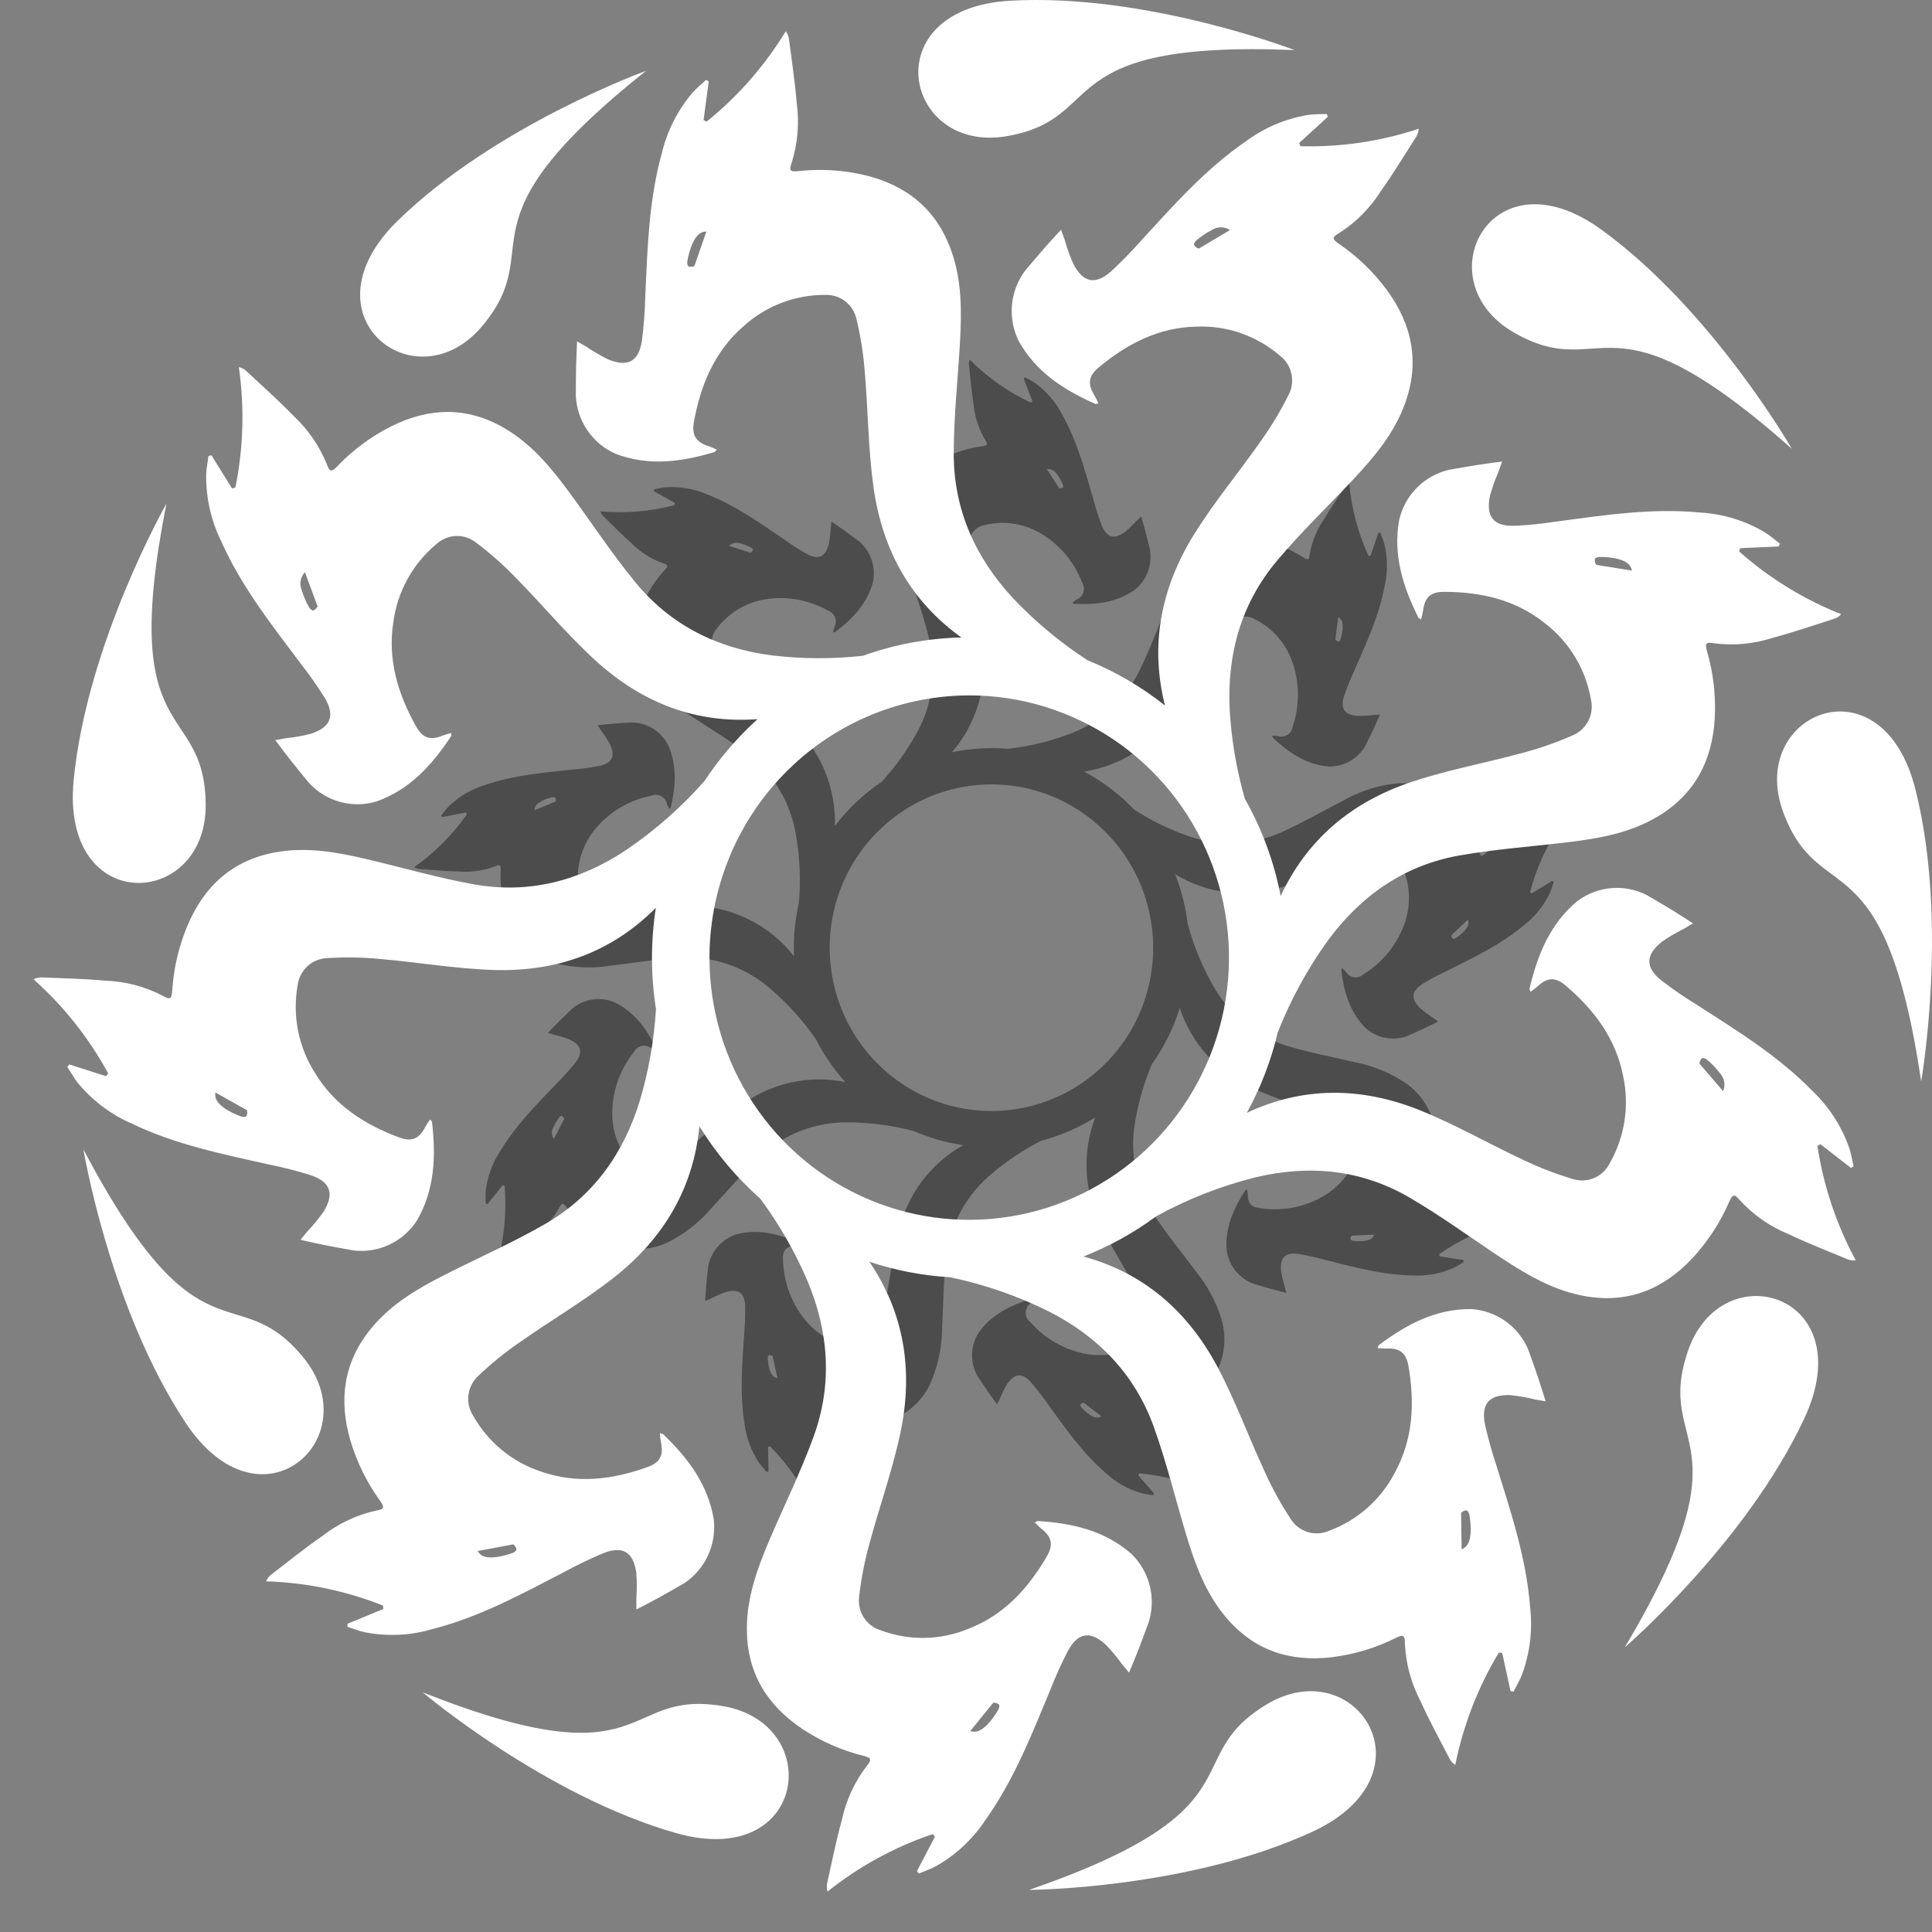 <svg width="60" height="60" viewBox="0 0 60 60" fill="none" xmlns="http://www.w3.org/2000/svg">
<rect x="0" y="0" width="60" height="60" fill="#808080" stroke="none"/>
<path d="M40.202 1.555C40.202 1.555 35.575 -0.227 31.352 0.024C27.129 0.276 28.077 4.779 31.267 4.229C34.456 3.678 32.495 1.24 40.202 1.555Z" fill="white"/>
<path d="M20.062 2.2C20.062 2.2 15.4 3.885 12.355 6.85C9.309 9.814 12.932 12.612 14.999 10.099C17.066 7.586 14.006 7.022 20.062 2.2Z" fill="white"/>
<path d="M5.168 15.643C5.168 15.643 2.702 19.977 2.288 24.227C1.874 28.477 6.429 28.236 6.388 24.969C6.348 21.703 3.656 23.277 5.168 15.643Z" fill="white"/>
<path d="M2.592 35.701C2.592 35.701 3.41 40.631 5.761 44.181C8.113 47.731 11.482 44.627 9.397 42.128C7.312 39.63 6.222 42.571 2.592 35.701Z" fill="white"/>
<path d="M13.13 52.559C13.13 52.559 16.924 55.771 20.996 56.928C25.068 58.085 25.632 53.516 22.439 52.983C19.247 52.45 20.31 55.401 13.13 52.559Z" fill="white"/>
<path d="M31.96 58.693C31.96 58.693 36.912 58.664 40.758 56.886C44.604 55.108 42.106 51.257 39.33 52.936C36.554 54.615 39.257 56.17 31.96 58.693Z" fill="white"/>
<path d="M50.459 51.161C50.459 51.161 54.226 47.917 56.032 44.056C57.838 40.194 53.469 38.874 52.418 41.964C51.368 45.054 54.427 44.485 50.459 51.161Z" fill="white"/>
<path d="M59.664 33.581C59.664 33.581 60.527 28.659 59.487 24.52C58.447 20.38 54.244 22.168 55.381 25.227C56.517 28.285 58.519 25.882 59.664 33.581Z" fill="white"/>
<path d="M55.646 13.936C55.646 13.936 53.162 9.613 49.723 7.125C46.284 4.638 44.213 8.741 47.036 10.339C49.858 11.937 49.853 8.796 55.646 13.936Z" fill="white"/>
<path d="M12.861 26.931C12.902 26.96 12.951 26.979 13.001 26.985C13.416 27.014 13.83 27.056 14.245 27.065C14.63 27.096 15.016 27.041 15.377 26.904C15.528 26.838 15.557 26.858 15.55 27.023C15.527 27.46 15.578 27.897 15.702 28.316C15.794 28.692 15.983 29.037 16.249 29.316C16.515 29.595 16.849 29.799 17.217 29.908C17.797 30.058 18.402 30.085 18.993 29.985C19.703 29.903 20.409 29.782 21.121 29.74C22.157 29.682 23.175 30.039 23.953 30.732C24.479 31.185 24.946 31.704 25.34 32.277C25.585 32.758 25.892 33.205 26.253 33.605C25.686 33.488 25.101 33.494 24.536 33.623C23.971 33.752 23.44 34.001 22.978 34.353C22.38 34.781 21.842 35.292 21.265 35.752C20.997 35.971 20.711 36.168 20.412 36.341C20.292 36.412 20.151 36.438 20.014 36.415C19.877 36.392 19.752 36.321 19.662 36.215C19.255 35.786 19.024 35.217 19.014 34.624C19.006 33.911 19.245 33.218 19.69 32.665C19.715 32.618 19.75 32.577 19.792 32.545C19.834 32.514 19.883 32.492 19.935 32.481C19.987 32.471 20.04 32.473 20.091 32.486C20.142 32.499 20.19 32.523 20.23 32.557C20.279 32.582 20.329 32.603 20.38 32.622C20.383 32.582 20.388 32.569 20.384 32.561C20.086 31.964 19.712 31.436 19.096 31.132C18.877 31.037 18.636 31.005 18.4 31.041C18.164 31.076 17.942 31.178 17.76 31.334C17.625 31.463 17.489 31.593 17.357 31.725C17.249 31.832 17.145 31.943 17.016 32.076C17.105 32.104 17.158 32.121 17.212 32.137C17.372 32.173 17.53 32.221 17.684 32.28C18.055 32.453 18.115 32.687 17.864 33.01C17.688 33.226 17.502 33.434 17.305 33.63C16.66 34.304 16.001 34.966 15.518 35.776C15.275 36.153 15.125 36.582 15.081 37.029C15.073 37.145 15.082 37.263 15.084 37.38L15.141 37.395L15.61 36.81L15.673 36.832C15.736 37.613 15.666 38.399 15.464 39.155C15.515 39.15 15.563 39.133 15.606 39.104C15.942 38.858 16.286 38.62 16.609 38.358C16.923 38.132 17.184 37.839 17.373 37.499C17.446 37.35 17.481 37.346 17.581 37.478C17.842 37.827 18.16 38.128 18.521 38.369C18.832 38.596 19.196 38.738 19.578 38.779C19.959 38.82 20.345 38.759 20.696 38.603C21.236 38.341 21.716 37.968 22.105 37.508C22.595 36.984 23.059 36.433 23.576 35.938C24.333 35.22 25.339 34.832 26.377 34.857C27.053 34.861 27.726 34.952 28.379 35.127C28.869 35.339 29.384 35.486 29.912 35.564C29.408 35.845 28.969 36.23 28.624 36.695C28.279 37.159 28.034 37.692 27.908 38.259C27.724 38.975 27.64 39.717 27.494 40.444C27.429 40.786 27.337 41.123 27.218 41.45C27.172 41.582 27.081 41.694 26.962 41.765C26.843 41.837 26.702 41.864 26.565 41.842C25.98 41.779 25.44 41.496 25.053 41.049C24.591 40.51 24.331 39.825 24.317 39.112C24.3 38.847 24.401 38.727 24.661 38.678C24.713 38.665 24.765 38.649 24.816 38.63C24.793 38.598 24.788 38.585 24.78 38.581C24.171 38.319 23.547 38.16 22.883 38.328C22.655 38.399 22.45 38.532 22.293 38.713C22.135 38.894 22.031 39.115 21.991 39.353C21.971 39.54 21.95 39.727 21.933 39.915C21.92 40.067 21.911 40.219 21.898 40.405C21.984 40.368 22.035 40.347 22.086 40.324C22.232 40.247 22.383 40.181 22.539 40.126C22.932 40.016 23.127 40.156 23.143 40.566C23.147 40.846 23.137 41.126 23.112 41.404C23.05 42.339 22.971 43.273 23.12 44.207C23.175 44.653 23.335 45.078 23.587 45.448C23.655 45.543 23.738 45.626 23.814 45.715L23.867 45.69L23.851 44.937L23.913 44.913C24.461 45.468 24.909 46.114 25.239 46.823C25.274 46.786 25.301 46.741 25.315 46.692C25.414 46.285 25.525 45.879 25.604 45.468C25.699 45.091 25.711 44.697 25.638 44.315C25.599 44.153 25.623 44.127 25.783 44.163C26.206 44.259 26.641 44.282 27.071 44.23C27.454 44.202 27.823 44.072 28.14 43.855C28.458 43.638 28.714 43.34 28.882 42.992C29.127 42.44 29.255 41.842 29.258 41.237C29.297 40.518 29.299 39.794 29.378 39.08C29.497 38.038 30.017 37.087 30.826 36.429C31.29 36.037 31.797 35.7 32.338 35.426C32.929 35.27 33.493 35.026 34.013 34.704C33.807 35.246 33.717 35.826 33.749 36.406C33.78 36.985 33.933 37.551 34.197 38.067C34.513 38.735 34.921 39.357 35.273 40.009C35.441 40.313 35.585 40.63 35.703 40.958C35.752 41.089 35.753 41.233 35.708 41.366C35.662 41.498 35.571 41.61 35.452 41.682C34.964 42.014 34.371 42.148 33.789 42.057C33.092 41.944 32.457 41.589 31.992 41.052C31.95 41.02 31.916 40.978 31.892 40.931C31.868 40.883 31.855 40.831 31.854 40.778C31.853 40.725 31.863 40.672 31.885 40.623C31.906 40.575 31.938 40.531 31.978 40.497C32.01 40.453 32.039 40.407 32.066 40.359C32.028 40.349 32.017 40.342 32.008 40.345C31.375 40.54 30.795 40.823 30.394 41.383C30.264 41.585 30.193 41.82 30.187 42.061C30.182 42.302 30.244 42.539 30.365 42.747C30.469 42.903 30.572 43.06 30.678 43.215C30.765 43.34 30.855 43.462 30.964 43.613C31.006 43.529 31.031 43.479 31.056 43.429C31.119 43.275 31.192 43.126 31.276 42.983C31.507 42.644 31.746 42.624 32.019 42.928C32.2 43.139 32.371 43.36 32.53 43.589C33.078 44.345 33.612 45.113 34.322 45.73C34.648 46.036 35.042 46.258 35.471 46.378C35.583 46.405 35.699 46.416 35.814 46.434L35.839 46.38C35.675 46.191 35.511 46.003 35.347 45.814L35.379 45.756C36.152 45.825 36.907 46.028 37.611 46.357C37.615 46.306 37.606 46.254 37.586 46.207C37.402 45.831 37.229 45.449 37.027 45.083C36.86 44.732 36.618 44.423 36.319 44.177C36.186 44.079 36.188 44.044 36.333 43.967C36.718 43.766 37.066 43.501 37.362 43.182C37.637 42.912 37.837 42.573 37.941 42.201C38.046 41.828 38.052 41.434 37.959 41.058C37.795 40.476 37.512 39.936 37.129 39.471C36.7 38.894 36.241 38.339 35.846 37.741C35.273 36.866 35.065 35.8 35.265 34.771C35.368 34.181 35.537 33.605 35.77 33.054C36.149 32.52 36.442 31.93 36.64 31.304C36.822 31.86 37.12 32.369 37.513 32.799C37.906 33.229 38.385 33.57 38.919 33.798C39.585 34.108 40.293 34.323 40.975 34.598C41.297 34.723 41.609 34.874 41.907 35.05C42.028 35.12 42.12 35.23 42.169 35.361C42.218 35.492 42.219 35.637 42.173 35.769C42.008 36.339 41.636 36.825 41.132 37.13C40.524 37.493 39.81 37.63 39.113 37.517C38.851 37.487 38.752 37.365 38.751 37.098C38.747 37.044 38.741 36.989 38.731 36.936C38.696 36.953 38.682 36.955 38.677 36.962C38.314 37.521 38.047 38.112 38.094 38.802C38.121 39.041 38.215 39.268 38.363 39.457C38.512 39.645 38.709 39.788 38.934 39.87C39.113 39.923 39.292 39.977 39.471 40.028C39.617 40.068 39.764 40.104 39.943 40.15C39.922 40.058 39.91 40.003 39.897 39.949C39.848 39.79 39.81 39.628 39.784 39.464C39.747 39.053 39.918 38.884 40.321 38.942C40.594 38.987 40.865 39.047 41.133 39.121C42.033 39.349 42.93 39.594 43.867 39.611C44.311 39.636 44.754 39.553 45.159 39.368C45.263 39.317 45.36 39.25 45.459 39.191L45.445 39.133C45.199 39.094 44.953 39.054 44.707 39.015L44.696 38.949C45.334 38.504 46.043 38.173 46.793 37.972C46.764 37.93 46.724 37.896 46.679 37.873C46.299 37.702 45.924 37.52 45.537 37.368C45.186 37.207 44.805 37.125 44.419 37.129C44.255 37.14 44.234 37.111 44.297 36.958C44.466 36.555 44.565 36.127 44.592 35.691C44.632 35.305 44.571 34.916 44.416 34.562C44.26 34.208 44.016 33.901 43.706 33.672C43.212 33.33 42.652 33.097 42.063 32.986C41.368 32.819 40.663 32.689 39.98 32.483C38.986 32.18 38.151 31.494 37.654 30.574C37.319 29.979 37.06 29.343 36.883 28.682C36.823 28.192 36.706 27.711 36.533 27.249C36.521 27.216 36.508 27.184 36.496 27.152C36.989 27.451 37.539 27.641 38.11 27.71C38.681 27.779 39.26 27.725 39.809 27.552C40.515 27.353 41.193 27.054 41.889 26.818C42.215 26.703 42.55 26.615 42.89 26.554C43.026 26.528 43.167 26.552 43.288 26.62C43.41 26.688 43.504 26.797 43.553 26.928C43.793 27.471 43.821 28.084 43.632 28.647C43.401 29.32 42.944 29.891 42.34 30.26C42.301 30.296 42.255 30.323 42.205 30.338C42.154 30.354 42.101 30.358 42.049 30.35C41.996 30.342 41.947 30.322 41.903 30.292C41.859 30.263 41.823 30.223 41.796 30.177C41.758 30.138 41.718 30.101 41.677 30.066C41.661 30.103 41.652 30.113 41.653 30.122C41.734 30.785 41.909 31.41 42.387 31.906C42.562 32.07 42.778 32.182 43.012 32.228C43.246 32.276 43.489 32.255 43.712 32.171C43.883 32.094 44.054 32.019 44.223 31.94C44.36 31.876 44.495 31.807 44.661 31.725C44.586 31.669 44.542 31.635 44.497 31.602C44.358 31.513 44.225 31.414 44.1 31.306C43.809 31.017 43.831 30.776 44.175 30.558C44.412 30.413 44.657 30.282 44.909 30.164C45.741 29.749 46.582 29.351 47.307 28.752C47.662 28.481 47.946 28.128 48.137 27.722C48.184 27.615 48.214 27.501 48.252 27.39L48.204 27.356L47.566 27.748L47.515 27.705C47.716 26.949 48.045 26.233 48.487 25.59C48.438 25.577 48.386 25.577 48.337 25.589C47.938 25.707 47.535 25.813 47.143 25.951C46.772 26.056 46.429 26.243 46.137 26.498C46.019 26.614 45.984 26.605 45.934 26.448C45.805 26.03 45.607 25.639 45.347 25.289C45.13 24.969 44.835 24.712 44.489 24.543C44.144 24.375 43.76 24.3 43.378 24.328C42.782 24.39 42.205 24.578 41.685 24.879C41.049 25.205 40.428 25.566 39.775 25.856C38.823 26.273 37.747 26.296 36.778 25.919C36.23 25.719 35.707 25.457 35.218 25.138C34.767 24.666 34.244 24.268 33.669 23.962C34.24 23.874 34.786 23.665 35.271 23.348C35.756 23.031 36.168 22.614 36.481 22.125C36.898 21.515 37.229 20.848 37.614 20.216C37.791 19.917 37.992 19.633 38.215 19.367C38.303 19.259 38.427 19.185 38.563 19.16C38.7 19.134 38.841 19.157 38.962 19.225C39.49 19.487 39.901 19.941 40.113 20.495C40.362 21.161 40.373 21.895 40.144 22.568C40.137 22.621 40.118 22.672 40.089 22.716C40.06 22.761 40.022 22.798 39.977 22.826C39.932 22.854 39.881 22.871 39.828 22.876C39.776 22.881 39.723 22.875 39.673 22.857C39.62 22.851 39.565 22.848 39.511 22.849C39.522 22.887 39.522 22.901 39.528 22.907C40.011 23.364 40.542 23.73 41.224 23.802C41.462 23.816 41.699 23.762 41.909 23.646C42.118 23.531 42.292 23.359 42.41 23.15C42.492 22.981 42.576 22.812 42.656 22.642C42.72 22.504 42.78 22.364 42.856 22.194C42.763 22.199 42.707 22.201 42.651 22.205C42.488 22.227 42.324 22.236 42.159 22.234C41.752 22.201 41.616 22.002 41.742 21.611C41.833 21.347 41.938 21.088 42.056 20.834C42.432 19.978 42.825 19.128 43.002 18.2C43.102 17.762 43.097 17.307 42.987 16.872C42.955 16.76 42.906 16.653 42.865 16.543L42.806 16.548C42.725 16.786 42.645 17.023 42.564 17.261L42.498 17.261C42.172 16.55 41.971 15.788 41.903 15.008C41.857 15.03 41.817 15.063 41.787 15.105C41.556 15.453 41.313 15.795 41.099 16.154C40.882 16.475 40.736 16.841 40.674 17.225C40.657 17.39 40.625 17.406 40.486 17.317C40.123 17.08 39.721 16.907 39.3 16.807C38.931 16.701 38.541 16.695 38.168 16.788C37.796 16.882 37.455 17.073 37.178 17.342C36.76 17.775 36.436 18.292 36.228 18.859C35.946 19.521 35.698 20.2 35.38 20.844C34.914 21.78 34.101 22.494 33.118 22.83C32.529 23.045 31.916 23.188 31.293 23.255C30.715 23.207 30.133 23.243 29.565 23.361C29.941 22.923 30.221 22.41 30.387 21.854C30.553 21.299 30.6 20.715 30.527 20.14C30.455 19.403 30.282 18.677 30.171 17.944C30.116 17.6 30.088 17.252 30.088 16.904C30.086 16.764 30.133 16.627 30.221 16.518C30.309 16.41 30.431 16.335 30.568 16.309C31.139 16.165 31.742 16.243 32.258 16.529C32.875 16.875 33.352 17.428 33.608 18.092C33.636 18.137 33.654 18.188 33.66 18.241C33.667 18.294 33.661 18.347 33.645 18.398C33.628 18.448 33.6 18.494 33.564 18.533C33.527 18.571 33.482 18.601 33.433 18.619C33.388 18.65 33.345 18.683 33.304 18.719C33.336 18.741 33.345 18.752 33.354 18.752C34.015 18.786 34.655 18.72 35.221 18.331C35.412 18.186 35.559 17.99 35.645 17.766C35.731 17.541 35.754 17.297 35.71 17.06C35.665 16.877 35.621 16.694 35.573 16.512C35.534 16.364 35.49 16.218 35.44 16.039C35.372 16.104 35.331 16.142 35.291 16.181C35.18 16.304 35.06 16.418 34.933 16.524C34.601 16.763 34.37 16.7 34.216 16.32C34.117 16.059 34.031 15.793 33.959 15.522C33.699 14.623 33.456 13.718 32.998 12.893C32.794 12.493 32.499 12.149 32.137 11.889C32.041 11.824 31.935 11.774 31.833 11.717L31.792 11.759C31.882 11.993 31.973 12.227 32.063 12.461L32.013 12.505C31.309 12.174 30.668 11.723 30.118 11.171C30.097 11.218 30.087 11.269 30.091 11.321C30.137 11.738 30.17 12.156 30.236 12.57C30.275 12.957 30.398 13.331 30.596 13.665C30.688 13.803 30.674 13.836 30.512 13.858C30.082 13.914 29.666 14.044 29.279 14.241C28.93 14.401 28.628 14.65 28.403 14.965C28.179 15.279 28.04 15.647 28 16.032C27.958 16.636 28.041 17.242 28.245 17.811C28.452 18.5 28.697 19.18 28.866 19.879C29.109 20.898 28.945 21.972 28.409 22.87C28.12 23.377 27.776 23.849 27.383 24.279C26.827 24.652 26.336 25.115 25.93 25.649C25.946 25.065 25.839 24.484 25.615 23.945C25.392 23.405 25.057 22.92 24.633 22.522C24.112 22.001 23.519 21.554 22.971 21.06C22.711 20.831 22.47 20.582 22.249 20.314C22.159 20.207 22.109 20.071 22.108 19.931C22.107 19.791 22.154 19.655 22.242 19.546C22.591 19.068 23.105 18.739 23.682 18.627C24.376 18.495 25.094 18.614 25.71 18.96C25.76 18.977 25.806 19.004 25.845 19.041C25.883 19.077 25.913 19.122 25.932 19.172C25.951 19.221 25.959 19.275 25.955 19.328C25.951 19.381 25.935 19.433 25.909 19.479C25.894 19.531 25.881 19.584 25.872 19.638C25.911 19.634 25.925 19.637 25.932 19.632C26.462 19.232 26.914 18.769 27.104 18.104C27.158 17.87 27.148 17.625 27.072 17.396C26.996 17.168 26.859 16.965 26.676 16.811C26.525 16.699 26.376 16.587 26.224 16.477C26.101 16.389 25.975 16.305 25.822 16.199C25.811 16.293 25.803 16.349 25.797 16.404C25.79 16.57 25.77 16.736 25.739 16.899C25.635 17.297 25.417 17.397 25.058 17.204C24.816 17.067 24.582 16.917 24.356 16.755C23.587 16.231 22.828 15.691 21.953 15.351C21.544 15.174 21.099 15.1 20.656 15.133C20.541 15.145 20.427 15.175 20.313 15.196L20.308 15.255C20.526 15.377 20.743 15.499 20.961 15.621L20.949 15.687C20.199 15.886 19.42 15.951 18.647 15.881C18.661 15.931 18.686 15.976 18.721 16.014C19.02 16.305 19.311 16.606 19.623 16.882C19.898 17.155 20.229 17.364 20.593 17.493C20.751 17.54 20.761 17.574 20.649 17.696C20.354 18.016 20.116 18.384 19.943 18.785C19.775 19.133 19.7 19.52 19.726 19.906C19.752 20.293 19.878 20.666 20.091 20.988C20.44 21.48 20.887 21.892 21.404 22.199C22 22.596 22.618 22.962 23.19 23.391C24.021 24.019 24.574 24.952 24.729 25.988C24.842 26.663 24.87 27.349 24.812 28.031C24.686 28.576 24.634 29.135 24.658 29.694C24.298 29.236 23.846 28.86 23.332 28.592C22.817 28.323 22.252 28.169 21.674 28.138C20.943 28.077 20.204 28.119 19.47 28.096C19.125 28.089 18.781 28.054 18.441 27.992C18.304 27.968 18.18 27.897 18.09 27.79C18 27.684 17.949 27.549 17.948 27.408C17.91 26.816 18.095 26.23 18.466 25.769C18.915 25.219 19.539 24.844 20.233 24.71C20.282 24.69 20.334 24.681 20.387 24.685C20.439 24.688 20.491 24.703 20.537 24.728C20.583 24.754 20.623 24.79 20.654 24.833C20.685 24.876 20.705 24.926 20.715 24.979C20.736 25.029 20.761 25.078 20.788 25.125C20.816 25.096 20.828 25.09 20.83 25.081C20.982 24.431 21.033 23.783 20.756 23.151C20.648 22.935 20.484 22.755 20.281 22.628C20.077 22.502 19.843 22.436 19.605 22.437C19.418 22.449 19.232 22.459 19.046 22.474C18.895 22.486 18.745 22.503 18.561 22.522C18.612 22.601 18.642 22.648 18.673 22.695C18.772 22.827 18.863 22.967 18.943 23.112C19.116 23.485 19.013 23.703 18.615 23.787C18.343 23.839 18.068 23.876 17.791 23.899C16.868 23.995 15.943 24.074 15.056 24.381C14.631 24.511 14.242 24.742 13.923 25.055C13.843 25.139 13.775 25.235 13.701 25.326L13.735 25.375C13.979 25.327 14.223 25.279 14.468 25.232L14.501 25.289C14.052 25.928 13.497 26.484 12.861 26.931ZM22.641 16.954C22.685 16.907 22.741 16.875 22.803 16.861C22.866 16.847 22.931 16.852 22.99 16.875C23.103 16.904 23.213 16.945 23.316 16.999C23.346 17.012 23.387 17.055 23.383 17.076C23.37 17.114 23.343 17.146 23.308 17.165L22.641 16.954ZM32.514 14.57C32.664 14.537 32.754 14.64 32.832 14.734C32.901 14.829 32.959 14.932 33.005 15.04C33.02 15.069 33.024 15.129 33.008 15.142C32.974 15.163 32.933 15.171 32.894 15.163L32.514 14.57ZM41.56 19.165C41.696 19.238 41.699 19.376 41.699 19.498C41.691 19.616 41.669 19.732 41.635 19.844C41.628 19.876 41.593 19.925 41.572 19.924C41.532 19.918 41.496 19.897 41.471 19.866L41.56 19.165ZM45.075 29.042L45.587 28.561C45.645 28.705 45.56 28.813 45.482 28.907C45.401 28.992 45.311 29.067 45.214 29.132C45.188 29.151 45.13 29.166 45.115 29.152C45.088 29.122 45.074 29.083 45.075 29.042ZM41.978 38.374L42.677 38.343C42.63 38.49 42.495 38.517 42.376 38.537C42.26 38.55 42.143 38.548 42.027 38.534C41.995 38.531 41.941 38.505 41.939 38.484C41.937 38.444 41.952 38.405 41.978 38.374ZM34.211 43.987C34.154 44.016 34.09 44.027 34.026 44.019C33.963 44.011 33.904 43.984 33.855 43.942C33.758 43.877 33.669 43.8 33.59 43.715C33.566 43.692 33.542 43.637 33.553 43.62C33.577 43.588 33.613 43.567 33.653 43.561L34.211 43.987ZM24.145 42.8C23.994 42.779 23.944 42.65 23.902 42.535C23.87 42.422 23.85 42.306 23.844 42.188C23.84 42.156 23.857 42.098 23.876 42.092C23.915 42.083 23.956 42.09 23.991 42.111L24.145 42.8ZM17.523 34.743L17.201 35.37C17.163 35.318 17.142 35.256 17.139 35.192C17.136 35.128 17.152 35.064 17.185 35.009C17.232 34.901 17.292 34.8 17.362 34.706C17.38 34.679 17.429 34.645 17.448 34.653C17.484 34.672 17.511 34.705 17.523 34.743H17.523ZM35.367 31.524C34.958 32.438 34.288 33.208 33.445 33.738C32.601 34.268 31.621 34.533 30.627 34.501C29.634 34.468 28.673 34.139 27.865 33.555C27.058 32.971 26.439 32.158 26.089 31.219C25.739 30.28 25.672 29.258 25.898 28.281C26.123 27.304 26.631 26.416 27.356 25.731C28.081 25.045 28.991 24.591 29.971 24.428C30.952 24.264 31.958 24.398 32.863 24.811C34.076 25.368 35.021 26.387 35.49 27.645C35.96 28.903 35.916 30.298 35.367 31.524ZM16.821 24.876C16.926 24.825 17.036 24.785 17.15 24.759C17.181 24.75 17.24 24.757 17.249 24.775C17.264 24.813 17.264 24.855 17.249 24.892L16.603 25.163C16.598 25.008 16.715 24.937 16.821 24.876Z" fill="#4C4C4C"/>
<path d="M56.442 35.592L56.531 35.532C56.847 35.778 57.164 36.023 57.481 36.269L57.564 36.223C57.523 36.04 57.494 35.852 57.438 35.673C57.203 34.993 56.809 34.38 56.291 33.885C55.236 32.801 53.962 32.018 52.705 31.21C52.325 30.978 51.956 30.725 51.602 30.453C51.09 30.044 51.097 29.656 51.612 29.246C51.83 29.095 52.059 28.96 52.296 28.843C52.374 28.798 52.45 28.752 52.579 28.675C52.328 28.515 52.125 28.382 51.917 28.255C51.661 28.099 51.401 27.949 51.142 27.797C50.8 27.623 50.416 27.548 50.034 27.582C49.653 27.616 49.288 27.757 48.981 27.988C48.133 28.695 47.745 29.663 47.501 30.707C47.498 30.721 47.51 30.739 47.53 30.8C47.602 30.752 47.672 30.7 47.739 30.643C48.048 30.351 48.299 30.332 48.622 30.607C49.502 31.355 50.176 32.244 50.406 33.408C50.61 34.339 50.46 35.314 49.984 36.138C49.882 36.338 49.714 36.496 49.508 36.584C49.303 36.672 49.074 36.684 48.86 36.619C48.328 36.462 47.809 36.263 47.309 36.023C46.238 35.523 45.207 34.928 44.114 34.487C42.239 33.73 40.434 33.756 38.721 34.56C39.153 33.775 39.477 32.933 39.683 32.059C40.084 31.038 40.613 30.072 41.256 29.185C42.283 27.798 43.62 26.872 45.314 26.569C46.441 26.368 47.589 26.29 48.727 26.152C49.683 26.035 50.626 25.866 51.473 25.363C52.627 24.677 53.177 23.63 53.253 22.306C53.291 21.605 53.21 20.903 53.014 20.23C52.941 19.974 52.979 19.932 53.24 19.979C53.854 20.057 54.478 19.997 55.067 19.804C55.712 19.634 56.343 19.413 56.98 19.211C57.056 19.183 57.125 19.136 57.18 19.074C56.021 18.615 54.949 17.956 54.012 17.127L54.043 17.024C54.442 17.007 54.841 16.989 55.24 16.972L55.275 16.883C55.126 16.769 54.985 16.645 54.828 16.544C54.215 16.175 53.523 15.96 52.81 15.918C51.312 15.771 49.837 15.997 48.36 16.194C47.92 16.262 47.477 16.308 47.032 16.33C46.38 16.347 46.138 16.046 46.272 15.398C46.343 15.141 46.432 14.889 46.54 14.646C46.571 14.561 46.6 14.476 46.65 14.333C46.356 14.374 46.115 14.403 45.875 14.441C45.579 14.488 45.284 14.541 44.989 14.593C44.616 14.681 44.275 14.873 44.004 15.146C43.732 15.42 43.542 15.764 43.454 16.141C43.254 17.233 43.572 18.225 44.05 19.183C44.057 19.197 44.078 19.202 44.131 19.236C44.156 19.152 44.177 19.067 44.192 18.98C44.243 18.556 44.423 18.379 44.846 18.38C45.996 18.382 47.079 18.626 47.996 19.369C48.745 19.95 49.25 20.794 49.41 21.734C49.459 21.953 49.43 22.183 49.329 22.384C49.227 22.584 49.059 22.743 48.854 22.831C48.347 23.056 47.822 23.24 47.286 23.381C46.147 23.692 44.978 23.905 43.859 24.276C41.94 24.912 40.573 26.102 39.772 27.829C39.569 26.767 39.193 25.746 38.66 24.807C38.401 23.906 38.243 22.977 38.189 22.04C38.103 20.31 38.547 18.737 39.66 17.412C40.4 16.531 41.235 15.732 42.024 14.892C42.687 14.186 43.306 13.448 43.64 12.515C44.095 11.244 43.856 10.084 43.077 9.016C42.663 8.452 42.157 7.964 41.581 7.572C41.362 7.422 41.366 7.365 41.596 7.234C42.118 6.898 42.561 6.45 42.892 5.922C43.281 5.376 43.628 4.798 43.99 4.233C44.031 4.161 44.055 4.081 44.058 3.998C42.874 4.392 41.633 4.575 40.388 4.541L40.346 4.442C40.642 4.172 40.939 3.901 41.235 3.63L41.205 3.54C41.019 3.548 40.831 3.543 40.647 3.566C39.942 3.678 39.273 3.958 38.697 4.385C37.452 5.237 36.458 6.362 35.445 7.465C35.15 7.801 34.837 8.121 34.509 8.425C34.017 8.859 33.64 8.783 33.334 8.198C33.226 7.954 33.136 7.703 33.065 7.446C33.035 7.361 33.003 7.277 32.952 7.135C32.751 7.355 32.584 7.533 32.423 7.717C32.225 7.944 32.032 8.175 31.837 8.405C31.606 8.713 31.464 9.081 31.428 9.466C31.393 9.851 31.464 10.239 31.634 10.585C32.17 11.554 33.043 12.113 34.017 12.543C34.03 12.549 34.05 12.539 34.113 12.531C34.079 12.45 34.04 12.371 33.998 12.295C33.769 11.935 33.795 11.683 34.122 11.411C35.008 10.672 35.997 10.162 37.173 10.143C38.116 10.107 39.039 10.432 39.756 11.052C39.933 11.189 40.057 11.384 40.105 11.604C40.154 11.824 40.125 12.054 40.023 12.254C39.774 12.755 39.487 13.234 39.163 13.688C38.483 14.661 37.717 15.578 37.09 16.584C36.023 18.297 35.719 20.079 36.179 21.909C35.447 21.327 34.637 20.854 33.773 20.504C32.926 19.955 32.148 19.306 31.454 18.571C30.282 17.306 29.616 15.816 29.619 14.079C29.621 12.924 29.748 11.769 29.814 10.614C29.869 9.643 29.87 8.677 29.528 7.746C29.063 6.479 28.139 5.749 26.861 5.441C26.185 5.28 25.486 5.237 24.795 5.314C24.532 5.342 24.498 5.296 24.59 5.045C24.774 4.449 24.826 3.818 24.742 3.199C24.689 2.528 24.585 1.862 24.5 1.194C24.486 1.113 24.453 1.036 24.402 0.971C23.75 2.042 22.918 2.992 21.945 3.777L21.85 3.728C21.904 3.329 21.957 2.929 22.01 2.529L21.93 2.479C21.792 2.607 21.646 2.725 21.52 2.863C21.052 3.408 20.721 4.058 20.553 4.759C20.147 6.222 20.107 7.727 20.038 9.23C20.028 9.679 19.994 10.127 19.937 10.573C19.839 11.225 19.502 11.412 18.894 11.165C18.656 11.049 18.427 10.916 18.208 10.767C18.131 10.721 18.052 10.677 17.922 10.602C17.91 10.902 17.896 11.146 17.891 11.391C17.884 11.694 17.884 11.996 17.883 12.298C17.903 12.685 18.03 13.057 18.249 13.375C18.468 13.692 18.77 13.942 19.122 14.095C20.151 14.486 21.175 14.344 22.194 14.037C22.208 14.033 22.217 14.013 22.26 13.966C22.182 13.926 22.102 13.891 22.021 13.861C21.616 13.735 21.475 13.526 21.55 13.105C21.756 11.963 22.184 10.929 23.071 10.149C23.769 9.507 24.681 9.153 25.626 9.159C25.849 9.149 26.068 9.218 26.245 9.354C26.423 9.49 26.548 9.685 26.598 9.904C26.728 10.448 26.815 11.001 26.857 11.559C26.96 12.745 26.962 13.945 27.126 15.121C27.407 17.134 28.322 18.699 29.857 19.797C28.814 19.821 27.781 20.013 26.797 20.366C25.867 20.469 24.929 20.466 24 20.357C22.298 20.144 20.84 19.43 19.741 18.094C19.01 17.206 18.375 16.237 17.692 15.307C17.119 14.527 16.507 13.783 15.654 13.29C14.493 12.618 13.32 12.654 12.143 13.244C11.521 13.557 10.957 13.976 10.474 14.482C10.29 14.673 10.235 14.659 10.147 14.408C9.91 13.831 9.55 13.313 9.092 12.892C8.627 12.411 8.124 11.967 7.635 11.509C7.572 11.455 7.498 11.418 7.418 11.401C7.596 12.645 7.56 13.911 7.31 15.143L7.206 15.168L6.569 14.143L6.475 14.157C6.451 14.344 6.413 14.53 6.404 14.717C6.39 15.438 6.548 16.151 6.864 16.797C7.479 18.183 8.404 19.365 9.304 20.563C9.581 20.915 9.839 21.281 10.078 21.66C10.416 22.224 10.276 22.585 9.652 22.789C9.396 22.854 9.135 22.9 8.872 22.927C8.784 22.942 8.696 22.958 8.549 22.985C8.729 23.223 8.874 23.42 9.025 23.611C9.212 23.848 9.404 24.08 9.594 24.313C9.855 24.596 10.189 24.801 10.558 24.903C10.928 25.005 11.319 25.002 11.686 24.892C12.725 24.526 13.421 23.756 14.01 22.862C14.018 22.849 14.012 22.828 14.015 22.764C13.93 22.784 13.847 22.809 13.764 22.838C13.374 23.003 13.133 22.933 12.924 22.562C12.357 21.552 12.031 20.481 12.217 19.309C12.346 18.365 12.822 17.504 13.552 16.898C13.717 16.746 13.929 16.657 14.152 16.646C14.375 16.636 14.594 16.705 14.772 16.841C15.216 17.174 15.634 17.543 16.02 17.944C16.852 18.789 17.614 19.709 18.486 20.506C19.973 21.864 21.661 22.475 23.529 22.333C23.488 22.369 23.447 22.406 23.407 22.444C22.83 22.983 22.319 23.588 21.884 24.248C21.16 25.07 20.335 25.796 19.43 26.408C17.995 27.358 16.426 27.766 14.731 27.466C13.604 27.266 12.499 26.942 11.383 26.68C10.445 26.459 9.502 26.293 8.535 26.473C7.219 26.719 6.347 27.513 5.828 28.732C5.554 29.377 5.393 30.065 5.349 30.765C5.331 31.031 5.28 31.057 5.052 30.923C4.501 30.637 3.895 30.478 3.276 30.456C2.612 30.394 1.944 30.383 1.277 30.354C1.196 30.354 1.115 30.374 1.043 30.413C1.976 31.245 2.76 32.234 3.36 33.336L3.296 33.422C2.915 33.301 2.534 33.18 2.153 33.058L2.091 33.13C2.192 33.288 2.282 33.454 2.395 33.603C2.846 34.161 3.424 34.602 4.079 34.888C5.437 35.543 6.899 35.84 8.354 36.165C8.791 36.252 9.222 36.363 9.648 36.496C10.267 36.705 10.392 37.071 10.047 37.634C9.893 37.851 9.723 38.056 9.54 38.249C9.482 38.318 9.426 38.388 9.331 38.504C9.62 38.568 9.857 38.623 10.095 38.67C10.389 38.728 10.684 38.78 10.979 38.834C11.36 38.879 11.745 38.817 12.093 38.653C12.44 38.49 12.735 38.232 12.946 37.908C13.503 36.951 13.541 35.909 13.416 34.843C13.415 34.829 13.397 34.816 13.358 34.766C13.306 34.836 13.258 34.909 13.214 34.985C13.022 35.366 12.793 35.471 12.396 35.324C11.317 34.924 10.381 34.321 9.772 33.306C9.265 32.502 9.076 31.535 9.244 30.596C9.273 30.373 9.378 30.166 9.541 30.013C9.704 29.86 9.916 29.769 10.138 29.756C10.691 29.72 11.246 29.728 11.798 29.781C12.973 29.882 14.144 30.085 15.321 30.123C17.341 30.188 19.03 29.541 20.368 28.192C20.206 29.234 20.208 30.295 20.372 31.336C20.314 32.296 20.148 33.246 19.875 34.168C19.372 35.824 18.423 37.15 16.929 38.013C15.936 38.586 14.881 39.05 13.856 39.568C12.994 40.003 12.163 40.484 11.534 41.246C10.677 42.285 10.509 43.458 10.88 44.73C11.079 45.403 11.39 46.036 11.8 46.603C11.954 46.819 11.931 46.871 11.671 46.915C11.066 47.051 10.499 47.32 10.009 47.703C9.459 48.082 8.938 48.506 8.407 48.913C8.344 48.965 8.295 49.033 8.264 49.11C9.509 49.147 10.738 49.402 11.897 49.863C11.899 49.899 11.901 49.934 11.902 49.97C11.533 50.123 11.163 50.275 10.793 50.427L10.79 50.523C10.968 50.58 11.143 50.649 11.324 50.69C12.024 50.828 12.748 50.795 13.433 50.592C14.892 50.219 16.205 49.504 17.53 48.816C17.922 48.602 18.324 48.408 18.735 48.236C19.343 47.997 19.672 48.198 19.762 48.853C19.781 49.12 19.781 49.387 19.762 49.653C19.761 49.743 19.762 49.833 19.762 49.985C20.026 49.846 20.243 49.736 20.456 49.619C20.719 49.474 20.979 49.324 21.239 49.174C21.561 48.964 21.818 48.667 21.982 48.317C22.146 47.968 22.21 47.579 22.167 47.194C21.99 46.099 21.359 45.273 20.588 44.534C20.578 44.524 20.556 44.525 20.494 44.512C20.499 44.599 20.508 44.687 20.523 44.773C20.616 45.19 20.506 45.418 20.108 45.561C19.024 45.951 17.923 46.09 16.811 45.703C15.912 45.412 15.155 44.789 14.69 43.959C14.57 43.769 14.52 43.543 14.549 43.32C14.577 43.096 14.682 42.89 14.846 42.737C15.248 42.352 15.681 42.001 16.139 41.686C17.107 41.004 18.136 40.406 19.065 39.676C20.648 38.432 21.536 36.859 21.721 34.979C22.239 35.818 22.877 36.576 23.613 37.228C24.195 38.014 24.685 38.866 25.071 39.766C25.741 41.36 25.86 42.992 25.265 44.621C24.87 45.706 24.358 46.746 23.903 47.808C23.521 48.701 23.191 49.608 23.194 50.6C23.2 51.952 23.819 52.958 24.914 53.691C25.494 54.077 26.136 54.36 26.811 54.528C27.067 54.593 27.083 54.647 26.912 54.85C26.535 55.347 26.272 55.921 26.141 56.532C25.962 57.18 25.832 57.842 25.685 58.499C25.67 58.58 25.676 58.664 25.701 58.743C26.678 57.963 27.782 57.36 28.963 56.96L29.036 57.038L28.477 58.109L28.536 58.184C28.708 58.111 28.886 58.051 29.051 57.965C29.676 57.616 30.209 57.12 30.604 56.52C31.484 55.287 32.034 53.887 32.61 52.5C32.773 52.082 32.958 51.672 33.163 51.273C33.477 50.696 33.857 50.636 34.343 51.079C34.528 51.271 34.698 51.475 34.852 51.692C34.909 51.761 34.968 51.829 35.064 51.945C35.178 51.668 35.274 51.443 35.362 51.215C35.471 50.933 35.574 50.649 35.679 50.366C35.791 49.996 35.799 49.602 35.702 49.227C35.604 48.853 35.405 48.514 35.127 48.248C34.294 47.524 33.284 47.302 32.223 47.236C32.209 47.236 32.193 47.251 32.137 47.281C32.197 47.345 32.259 47.406 32.325 47.463C32.663 47.721 32.724 47.967 32.51 48.335C31.928 49.337 31.174 50.159 30.076 50.584C29.202 50.945 28.225 50.961 27.34 50.627C27.127 50.56 26.945 50.419 26.824 50.23C26.704 50.04 26.653 49.814 26.68 49.59C26.744 49.035 26.85 48.485 27 47.946C27.308 46.796 27.715 45.67 27.961 44.508C28.381 42.526 28.058 40.745 27 39.185C27.813 39.455 28.658 39.617 29.512 39.667C30.575 39.889 31.605 40.247 32.579 40.731C34.11 41.511 35.244 42.68 35.832 44.312C36.223 45.397 36.497 46.526 36.829 47.633C37.108 48.563 37.436 49.472 38.073 50.227C38.941 51.255 40.058 51.62 41.363 51.466C42.053 51.382 42.724 51.18 43.347 50.868C43.584 50.751 43.632 50.782 43.631 51.049C43.661 51.674 43.827 52.283 44.117 52.835C44.394 53.447 44.719 54.037 45.027 54.635C45.067 54.706 45.125 54.766 45.195 54.81C45.443 53.578 45.9 52.398 46.547 51.323L46.653 51.336C46.739 51.729 46.824 52.123 46.91 52.517L47.003 52.536C47.089 52.368 47.186 52.206 47.257 52.033C47.511 51.359 47.601 50.634 47.52 49.918C47.403 48.403 46.928 46.976 46.481 45.541C46.338 45.116 46.218 44.683 46.119 44.245C45.989 43.599 46.242 43.306 46.897 43.327C47.16 43.353 47.421 43.399 47.678 43.463C47.765 43.479 47.854 43.493 48.001 43.518C47.911 43.233 47.841 42.998 47.762 42.767C47.665 42.48 47.562 42.197 47.461 41.912C47.31 41.556 47.064 41.25 46.75 41.028C46.437 40.806 46.068 40.677 45.685 40.655C44.586 40.645 43.672 41.133 42.82 41.775C42.808 41.783 42.806 41.805 42.782 41.865C42.869 41.875 42.956 41.88 43.043 41.881C43.466 41.858 43.669 42.006 43.742 42.427C43.938 43.57 43.887 44.69 43.32 45.73C42.883 46.575 42.147 47.224 41.258 47.546C41.052 47.633 40.822 47.644 40.609 47.578C40.396 47.512 40.212 47.372 40.091 47.184C39.783 46.718 39.514 46.229 39.284 45.72C38.783 44.642 38.374 43.516 37.819 42.468C36.867 40.671 35.47 39.519 33.648 39.022C34.451 38.708 35.209 38.289 35.904 37.775C36.878 37.239 37.917 36.831 38.995 36.562C40.665 36.164 42.278 36.322 43.769 37.188C44.76 37.764 45.689 38.45 46.649 39.082C47.456 39.613 48.286 40.094 49.255 40.258C50.575 40.48 51.663 40.035 52.564 39.069C53.039 38.556 53.424 37.966 53.702 37.322C53.809 37.079 53.865 37.072 54.035 37.277C54.456 37.735 54.972 38.094 55.546 38.327C56.148 38.615 56.773 38.855 57.389 39.113C57.466 39.141 57.548 39.15 57.63 39.138C57.034 38.034 56.632 36.834 56.442 35.592ZM49.573 17.541C49.536 17.488 49.52 17.423 49.53 17.359C49.538 17.326 49.628 17.294 49.679 17.297C49.867 17.294 50.053 17.314 50.236 17.355C50.423 17.41 50.633 17.477 50.682 17.721L49.573 17.541ZM37.231 7.72C37.169 7.703 37.116 7.663 37.082 7.608C37.068 7.577 37.117 7.494 37.158 7.463C37.301 7.341 37.458 7.236 37.624 7.15C37.709 7.092 37.809 7.06 37.911 7.059C38.013 7.058 38.113 7.088 38.199 7.144L37.231 7.72ZM21.566 8.261C21.508 8.289 21.442 8.292 21.381 8.272C21.35 8.258 21.335 8.163 21.346 8.112C21.377 7.926 21.429 7.743 21.502 7.569C21.588 7.393 21.691 7.197 21.937 7.19L21.566 8.261ZM9.727 18.96C9.696 18.969 9.623 18.906 9.6 18.86C9.505 18.697 9.43 18.523 9.375 18.342C9.333 18.248 9.319 18.143 9.336 18.042C9.353 17.94 9.399 17.845 9.469 17.77L9.863 18.832C9.836 18.89 9.787 18.936 9.727 18.96ZM7.65 34.666C7.631 34.694 7.535 34.693 7.488 34.673C7.311 34.61 7.142 34.528 6.985 34.426C6.827 34.309 6.653 34.174 6.69 33.928L7.671 34.48C7.688 34.542 7.68 34.609 7.65 34.666ZM15.938 47.961C15.991 47.998 16.027 48.054 16.04 48.118C16.043 48.151 15.969 48.212 15.919 48.228C15.744 48.293 15.561 48.338 15.376 48.362C15.181 48.374 14.961 48.382 14.833 48.169L15.938 47.961ZM30.846 52.88C30.91 52.874 30.974 52.893 31.024 52.934C31.048 52.957 31.03 53.052 31.002 53.096C30.909 53.26 30.798 53.413 30.671 53.552C30.529 53.687 30.367 53.836 30.133 53.757L30.846 52.88ZM45.547 46.906C45.58 46.909 45.627 46.993 45.633 47.044C45.668 47.23 45.681 47.419 45.672 47.608C45.651 47.804 45.622 48.024 45.392 48.115L45.376 46.981C45.421 46.935 45.483 46.908 45.547 46.906ZM30.41 21.602C32.005 21.663 33.545 22.201 34.837 23.146C36.128 24.091 37.113 25.402 37.666 26.912C38.22 28.423 38.317 30.065 37.946 31.632C37.574 33.198 36.751 34.618 35.581 35.713C34.41 36.808 32.944 37.528 31.368 37.781C29.793 38.035 28.178 37.812 26.729 37.139C25.279 36.466 24.06 35.375 23.225 34.002C22.39 32.63 21.978 31.038 22.039 29.429C22.124 27.272 23.053 25.236 24.622 23.769C26.192 22.301 28.273 21.522 30.41 21.602ZM53.513 33.887L52.777 33.03C52.782 32.965 52.812 32.905 52.86 32.862C52.887 32.842 52.977 32.876 53.015 32.911C53.159 33.031 53.29 33.167 53.404 33.318C53.475 33.391 53.524 33.484 53.544 33.586C53.563 33.687 53.552 33.792 53.513 33.887Z" fill="white"/>
</svg>
